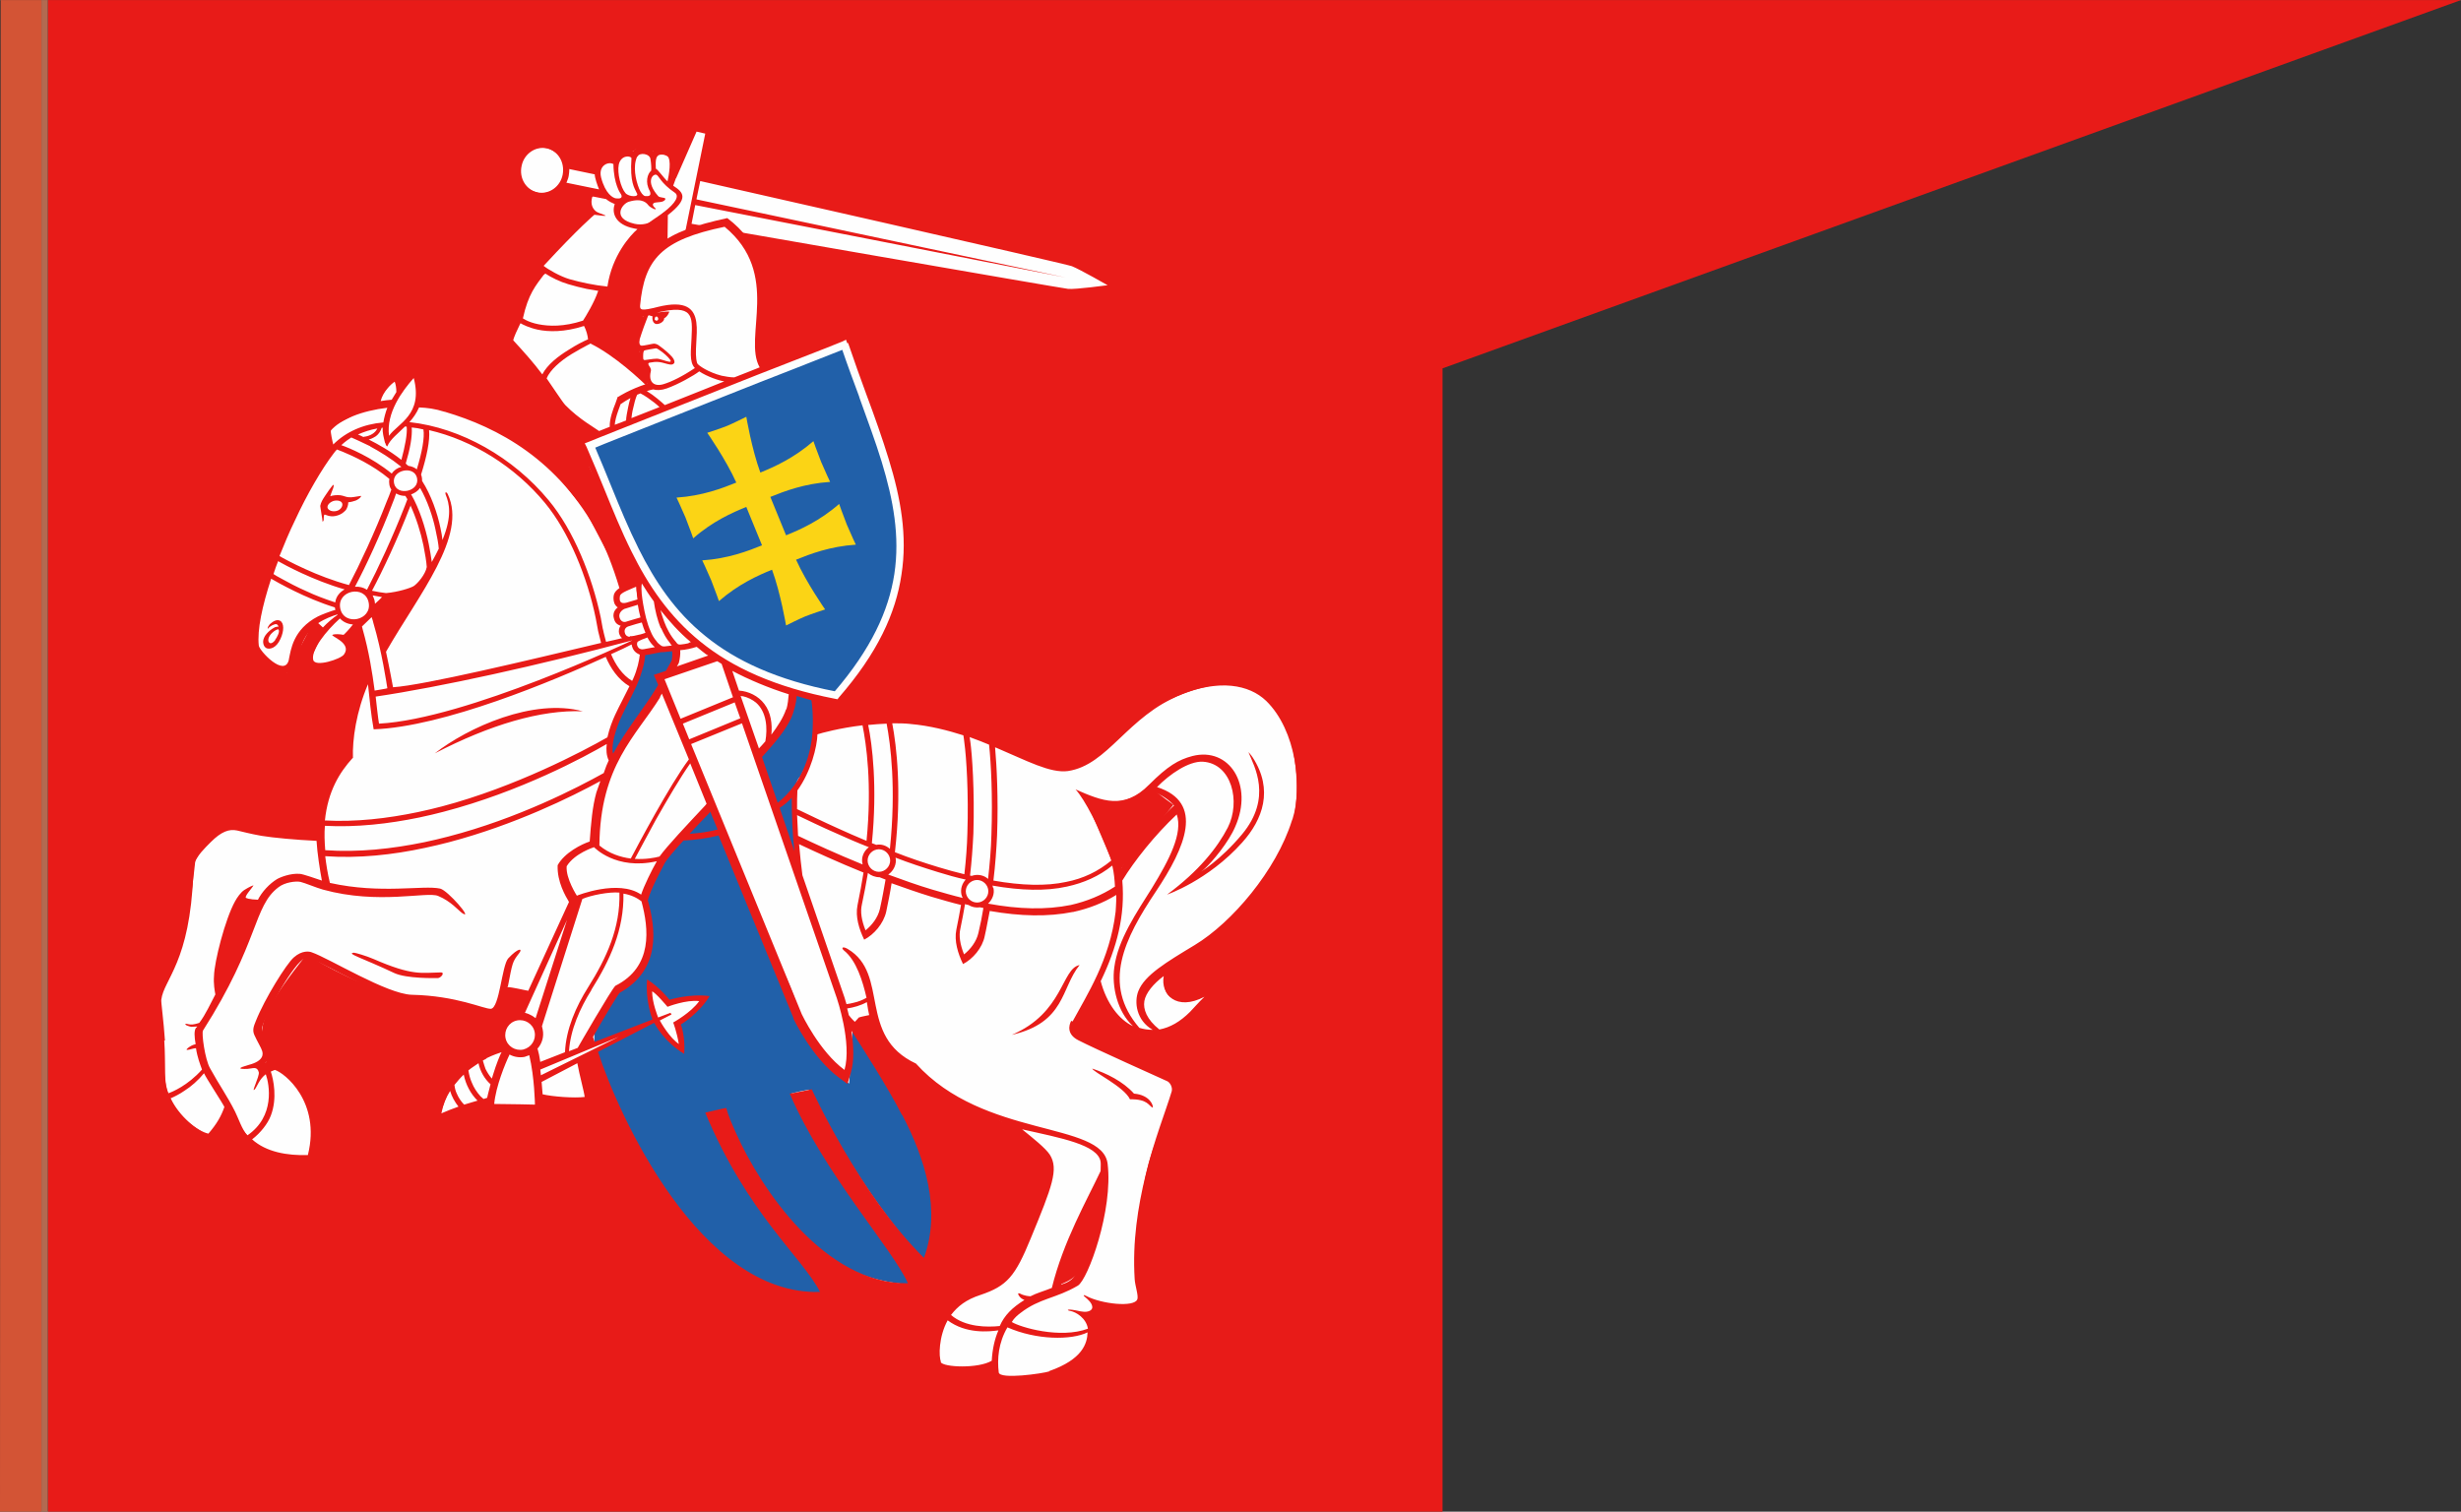 <?xml version="1.0" encoding="UTF-8" standalone="no"?>
<!-- Created with Inkscape (http://www.inkscape.org/) -->

<svg
   xmlns:dc="http://purl.org/dc/elements/1.1/"
   xmlns:cc="http://creativecommons.org/ns#"
   xmlns:rdf="http://www.w3.org/1999/02/22-rdf-syntax-ns#"
   xmlns:svg="http://www.w3.org/2000/svg"
   xmlns="http://www.w3.org/2000/svg"
   version="1.1"
   width="102.552mm"
   height="62.997mm"
   viewBox="0 0 7370 4527"
   id="svg2"
   xml:space="preserve"
   style="fill-rule:evenodd"><rect x="0" y="0" width="7370" height="4527" fill="#333333" stroke="none"/>
 <defs
   id="defs4">
  <style
   type="text/css"
   id="style6" />
 </defs>
 <g
   id="Слой_x0020_1">
  <polygon
   points="4320,1103 7370,0 143,0 143,4527 4320,4527 "
   id="polygon10"
   style="fill:#e81b18" />
  <polygon
   points="124,0 124,4527 143,4527 143,0 "
   id="polygon12"
   style="fill:#b26a51" />
  <polygon
   points="2,0 0,4527 124,4527 124,0 "
   id="polygon14"
   style="fill:#d35435" />
  <g
   id="_265443576">
   <polygon
   points="2062,687 2094,531 3207,787 3338,860 3208,883 "
   id="polygon17"
   style="fill:#fefefe" />
   <path
   d="m 1609,576 c -37,-7 -60,-43 -53,-80 7,-37 43,-60 80,-53 27,6 47,27 53,52 l 318,65 77,-177 41,11 -88,422 -48,-5 -1,-194 -312,-64 c -15,19 -41,29 -66,24 z"
   id="path19"
   style="fill:#fefefe" />
   <path
   d="m 1971,1376 -16,3 c -39,6 -107,-47 -138,-68 -5,-5 -42,-9 -66,-41 -28,-37 -39,-16 -70,-65 -21,-34 -87,-117 -96,-130 -6,0 -87,-47 -43,-111 4,-6 35,-79 35,-87 4,-2 35,-64 45,-87 8,-19 47,-56 61,-68 14,-5 53,-55 77,-68 0,-6 5,-54 8,-55 2,-23 39,-10 44,-12 -4,-17 -34,-79 -17,-87 -6,-18 89,-36 109,-53 17,-6 45,6 67,10 10,2 33,9 37,19 18,48 -12,67 3,89 11,-1 22,10 21,22 0,0 -14,13 -20,18 1,8 3,10 -4,16 -45,34 -61,39 -103,78 -4,24 -69,97 -76,130 -13,59 -14,41 -60,101 -56,73 108,152 212,243 4,4 3,2 8,2 23,35 29,-14 50,101 1,4 9,43 9,45 -6,3 -62,53 -78,55 z"
   id="path21"
   style="fill:#fefefe" />
   <path
   d="m 1966,1153 c 0,0 -64,-73 -182,-145 -4,-24 -14,-44 -14,-44 0,0 27,-44 42,-83 7,0 18,1 26,1 7,-106 70,-169 98,-194 7,-3 31,-14 40,-22 l -2,153 73,15 28,-139 c 129,22 1108,194 1121,194 29,0 172,-23 172,-23 0,0 -117,-78 -151,-90 -22,-8 -994,-227 -1107,-253 l 29,-142 -68,-15 c 0,0 -32,75 -47,108 -1,-5 -9,-27 -28,-31 -32,-7 -39,10 -40,11 -2,-2 -6,-16 -33,-13 -25,2 -27,12 -27,12 0,0 -10,-12 -36,0 -18,8 -20,17 -20,17 0,0 -15,-7 -35,2 -8,3 -19,12 -24,24 l -72,-15 c -1,-2 -5,-12 -6,-14 -12,-24 -33,-43 -61,-49 -48,-10 -95,23 -105,73 -10,50 20,99 68,108 28,6 56,-3 76,-22 2,-1 7,-7 8,-8 l 61,12 c -2,12 -6,32 6,49 -28,25 -95,93 -161,164 3,5 8,10 14,15 -13,14 -54,69 -68,140 -10,20 -15,30 -22,45 l 2,34 90,98 c 52,57 47,78 92,124 34,36 69,44 100,74 279,278 392,-215 164,-170 z m 120,-556 1106,234 -1110,-217 -11,56 c 0,0 1107,193 1128,195 22,2 118,-11 118,-11 0,0 -82,-47 -107,-57 -21,-8 -1113,-255 -1113,-255 l 0,0 -11,53 z m -476,-21 c -34,-7 -56,-42 -48,-79 7,-36 41,-60 75,-53 34,7 55,42 48,79 -7,36 -41,60 -75,53 z m 411,596 c 4,0 7,0 11,0 10,12 19,28 27,43 3,7 6,13 9,18 -30,-1 -61,-2 -90,-3 4,-7 10,-16 16,-25 9,-12 19,-24 27,-33 z m -56,6 c 8,-2 21,-3 34,-5 -6,7 -12,15 -18,23 -9,13 -17,25 -21,33 -13,0 -25,-1 -36,-1 6,-11 16,-23 25,-33 6,-7 12,-13 16,-17 z m -196,-149 c 72,36 149,107 182,141 -14,13 -35,36 -44,58 -3,0 -20,65 -48,82 -22,13 -57,-21 -57,-14 -22,-16 -67,-40 -109,-83 -8,-8 -39,-56 -56,-80 10,-25 42,-53 75,-73 18,-11 35,-20 48,-27 4,-2 7,-3 9,-5 z m 256,-496 61,-139 26,6 -83,407 -31,-6 2,-157 c 64,-50 47,-68 16,-88 2,-6 6,-17 8,-22 z m -47,-70 c 6,-1 16,1 20,4 14,10 5,58 1,76 -12,-11 -30,-37 -35,-38 0,-14 -4,-40 14,-42 z m -13,60 c 8,2 13,25 56,54 13,9 5,29 -34,59 -7,6 -39,45 -87,34 -69,-16 -37,-60 -17,-66 43,-13 55,6 60,12 4,4 7,5 10,7 8,5 15,5 8,-1 -8,-7 -9,-15 5,-16 8,-1 15,-1 19,-3 5,-2 9,-6 7,-9 -3,-3 -17,-2 -21,-7 -38,-43 -17,-66 -6,-64 z m -56,-54 c 6,-14 38,-9 39,8 2,12 3,28 2,34 -11,9 -19,35 -4,61 6,15 -4,16 -14,15 -6,-1 -13,-10 -18,-22 -11,-27 -19,-68 -6,-96 z m -18,5 c -5,72 9,89 16,104 9,13 -24,12 -34,0 -14,-16 -25,-60 -20,-85 6,-28 33,-28 38,-20 z m -54,18 c 1,60 21,87 21,87 0,0 14,18 -13,15 -9,-1 -32,-13 -45,-63 -9,-37 24,-49 38,-39 z m -141,56 c 2,-6 6,-14 7,-21 1,-7 2,-14 2,-21 l 4,1 72,15 c 0,10 8,33 13,45 l -98,-20 z m 84,95 c 0,0 15,2 25,3 25,2 -13,-7 -20,-13 -10,-8 -18,-22 -11,-45 l 41,8 c 8,7 19,12 26,15 -10,27 2,62 58,73 2,0 8,2 10,2 -21,18 -76,78 -90,172 -20,-2 -39,-5 -59,-9 -19,-4 -37,-8 -54,-13 -28,-8 -66,-30 -78,-40 107,-116 152,-153 152,-153 z m -151,180 4,-4 c 18,12 45,25 69,32 17,5 36,10 55,14 12,2 23,4 35,6 l -1,1 c -11,33 -36,74 -45,88 -58,19 -102,17 -133,11 -16,-3 -29,-8 -37,-12 -4,-2 -7,-4 -9,-5 -1,0 -1,-1 -1,-1 16,-73 39,-99 63,-131 z m -70,145 c 7,4 24,13 51,19 l 0,0 c 33,7 80,8 139,-11 7,13 11,29 12,40 -14,6 -36,17 -59,32 -31,19 -63,44 -78,73 -27,-36 -54,-66 -87,-102 1,-8 13,-34 21,-50 z"
   id="path14"
   style="fill:#e81b18" />
   <path
   d="m 3290,2244 c -131,146 -280,-57 -516,-80 -237,-23 -327,22 -327,22 l -11,-97 c 0,0 45,18 70,16 365,-379 152,-743 30,-1083 -104,40 -258,91 -258,91 l -11,-310 -39,-69 -61,-64 c 0,0 -166,43 -212,96 -46,53 -53,159 -53,159 l 23,22 2,5 -28,84 16,16 23,56 1,50 -86,46 -6,16 -14,66 -86,39 19,76 157,334 -49,25 -121,-231 -117,-147 c -80,-62 -171,-114 -278,-151 l -98,-17 -17,-96 -45,64 -16,-49 -61,78 -134,70 -1,71 c 0,0 -190,293 -229,579 16,39 102,83 102,83 l 75,-143 34,22 -44,93 c 0,0 52,22 110,-16 18,-12 1,-59 1,-59 l 40,-46 33,132 c 0,0 -61,158 -62,266 -76,100 -76,207 -84,247 -245,15 -276,-112 -377,66 -24,227 -50,314 -114,419 49,141 -47,307 157,407 53,-59 58,-87 57,-93 -1,-2 0,-2 0,0 8,22 84,200 254,158 5,-11 21,-260 -146,-273 31,-103 -94,-64 125,-335 236,141 336,128 434,150 107,26 151,46 155,-43 33,-9 77,17 77,17 l -16,59 c 0,0 -46,8 -57,35 -12,29 6,61 6,61 0,0 -79,14 -131,69 -55,59 -69,140 -69,140 l 127,-41 165,14 14,-28 144,0 -26,-123 43,-19 c 0,0 253,762 691,727 -236,-313 -347,-533 -347,-533 l 40,-8 c 0,0 217,539 571,515 -115,-158 -362,-571 -362,-571 l 39,-7 c 0,0 257,437 355,510 120,-259 -215,-705 -215,-705 l 61,-24 c 0,0 26,104 265,250 252,118 377,130 118,533 -167,71 -198,120 -199,233 30,46 177,16 177,16 0,0 -19,36 26,39 95,7 292,-22 252,-190 18,-10 23,-29 23,-29 0,0 55,18 133,-2 -35,-540 146,-563 97,-669 -7,-15 -299,-145 -299,-145 0,0 51,-133 73,-135 140,321 338,14 338,14 0,0 -140,75 -134,-35 5,-91 438,-216 393,-636 -46,-433 -452,-199 -587,-48 z M 661,2963 c -26,-101 63,-272 63,-272 l 56,4 c 0,0 -80,243 -120,267 z m 482,-1028 -26,-114 41,-36 94,-26 -109,176 z m 2013,1916 c 0,0 88,-240 140,-320 33,301 -138,320 -140,320 z m 189,-1237 -95,-224 c 0,0 112,45 190,-37 36,30 74,57 74,57 l -168,205 z"
   id="bielaje"
   style="fill:#fefefe" />
   <path
   d="m 1924,1953 -1,2 c 0,1 -3,46 -4,53 -1,8 -4,20 -13,24 -1,2 -2,2 -3,2 0,0 -13,27 -16,33 -8,14 -22,35 -27,49 -5,13 -4,15 -10,29 -1,2 -3,6 -3,8 -1,0 -17,32 -16,40 0,8 -6,33 -6,49 0,13 -2,6 2,25 0,2 1,4 1,7 4,0 8,-9 9,-10 0,0 68,-97 71,-102 6,-10 17,-25 26,-34 16,-16 29,-29 33,-50 l 0,-2 c 3,-16 4,-10 11,-21 3,-19 -9,-21 4,-30 1,-1 17,-9 17,-10 0,-1 5,-7 6,-10 l 0,-1 c 1,-3 10,-29 11,-30 1,-8 6,-18 7,-27 -2,-11 -83,5 -94,7 -2,0 -3,1 -3,-1 -1,0 -3,0 -3,0 z m 696,-697 c 21,58 37,116 51,176 68,211 23,533 -165,658 -35,-2 -72,-8 -110,-17 2,3 12,10 14,11 32,16 22,-20 30,40 3,22 7,76 -1,94 -13,31 -10,55 -31,86 -4,5 -8,19 -13,23 -11,10 -13,35 -18,37 0,20 5,49 3,68 -6,41 5,45 5,75 0,21 3,12 -3,35 -3,12 11,64 5,65 -2,-2 -33,-113 -35,-118 -10,-33 -27,-49 -34,-74 -7,-13 -30,-88 -33,-102 -5,-25 -20,-49 -3,-59 0,-1 0,-2 1,-2 16,-13 8,-44 46,-58 1,-5 14,-23 18,-28 19,-24 16,-34 27,-56 8,-17 2,-22 3,-41 l 1,2 c 2,-1 3,-1 4,-1 -141,-36 -290,-114 -365,-223 -62,-72 -108,-171 -148,-257 -35,-76 -96,-181 -111,-262 72,-36 211,-80 294,-114 40,-16 81,-33 122,-49 113,-46 247,-110 360,-143 11,32 73,196 88,236 z m -225,816 -8,-2 c 2,2 5,2 8,2 z m -9,-2 -3,-1 c 1,1 1,1 3,1 z m -268,337 c 7,11 5,6 7,14 -2,1 -44,48 -50,55 -31,35 -33,23 -63,69 -14,21 -54,63 -59,83 -5,6 2,45 -15,54 -14,7 16,92 13,123 -3,36 -13,77 -37,105 -1,2 -42,34 -55,46 -3,3 -24,28 -24,29 -6,21 -45,58 -47,76 -7,3 -14,64 -1,98 35,88 282,772 686,714 0,0 -120,-146 -218,-314 l -129,-219 c 17,-8 26,-11 43,-19 142,405 370,518 567,526 -122,-191 -243,-382 -365,-573 17,-4 34,-8 51,-11 118,227 233,388 347,517 58,-214 46,-296 -215,-705 -4,57 -7,113 -11,170 -160,-134 -119,-191 -217,-377 -32,-60 -34,-84 -55,-139 -9,-25 -63,-127 -77,-149 -17,-25 -29,-111 -44,-133 -3,-11 -26,-29 -32,-38 z"
   id="path25"
   style="fill:#2160a9" />
   <path
   d="m 2391,2525 c -1,-33 -3,-66 -4,-99 69,31 139,63 208,94 24,-101 18,-228 -11,-369 26,-2 52,-4 78,-6 24,143 34,281 17,408 69,22 139,44 208,66 29,-144 24,-286 1,-428 28,10 56,19 83,29 14,140 14,279 1,418 86,58 353,-10 367,-61 3,24 10,56 13,81 -97,69 -234,84 -393,67 -23,96 -11,90 -80,159 -23,-91 -22,-85 -5,-177 -74,-23 -138,-51 -213,-74 -5,107 -14,100 -77,178 -27,-98 -18,-101 -1,-201 -64,-28 -128,-57 -193,-85 z m -267,-818 147,-60 -51,-126 -149,61 -47,-115 149,-61 -59,-146 116,-47 59,146 154,-62 47,115 -154,62 51,126 143,-58 47,115 -143,58 59,146 -116,47 -59,-146 -147,60 -47,-115 z M 828,1668 c -7,19 -14,38 -21,57 67,32 133,64 200,96 10,8 18,22 28,31 14,11 30,17 44,29 15,101 40,195 55,297 260,-32 507,-131 772,-256 1,-8 -11,-1 -10,-9 -251,53 -466,104 -717,157 -15,-93 -52,-209 -67,-302 41,-91 85,-172 120,-269 34,59 55,130 62,206 12,-18 19,-43 31,-61 -7,-72 -33,-131 -59,-192 -2,-4 -6,-28 -7,-33 7,-47 18,-92 25,-139 -19,-9 -33,-7 -53,-16 -1,43 -5,83 -25,114 -50,-22 -99,-52 -149,-74 -14,12 -27,20 -41,32 55,27 108,60 157,93 3,7 4,19 7,25 3,8 7,16 10,24 -46,91 -91,188 -138,280 -79,-17 -153,-54 -223,-90 z m 996,541 c -248,156 -528,250 -857,256 -1,29 -2,59 -3,88 310,12 593,-83 854,-235 2,-15 12,-20 14,-35 2,-20 -10,-54 -8,-75 z m 123,744 c 0,20 1,32 5,51 4,16 1,15 9,33 5,12 4,20 14,31 7,8 35,38 38,46 1,2 16,12 18,12 2,4 8,6 11,10 5,-11 -9,-62 -11,-77 0,0 12,-6 14,-9 9,-9 49,-31 50,-36 0,0 11,-17 11,-18 1,-3 3,-7 5,-9 -17,0 -62,11 -81,10 -4,0 -17,4 -21,4 -2,0 -5,-2 -7,-1 -9,3 -31,-36 -40,-37 -7,-4 -3,2 -13,-7 0,0 -4,-3 -4,-2 z m -31,126 -306,117 7,39 300,-156 z m 1007,-447 c 21,-4 41,9 45,30 4,21 -9,41 -30,45 -21,4 -41,-9 -45,-30 -4,-21 9,-41 30,-45 z m -296,-88 c 21,-4 41,9 45,30 4,21 -9,41 -30,45 -21,4 -41,-9 -45,-30 -4,-21 9,-41 30,-45 z"
   id="path27"
   style="fill:#fefefe" />
   <path
   d="m 3817,2091 c -61,-64 -166,-90 -304,-27 -153,69 -224,217 -326,222 -85,5 -254,-131 -471,-143 -72,-4 -183,9 -259,28 0,-22 -2,-52 -4,-69 18,4 41,9 63,13 363,-409 171,-696 31,-1122 -17,7 -170,68 -247,98 -54,-81 74,-289 -122,-438 -193,42 -255,89 -279,235 -1,8 -3,27 -4,39 -1,15 11,21 31,20 -7,19 -21,53 -27,73 -5,15 -10,34 16,32 -1,10 -4,34 -3,38 1,3 1,3 14,0 2,1 4,6 6,14 3,9 2,23 2,28 0,4 2,13 4,17 -53,17 -86,39 -86,39 -1,0 -1,0 -2,0 l -7,20 c -7,17 -18,47 -17,70 -55,22 -96,38 -98,39 8,18 19,44 29,66 l 12,27 c 42,104 90,225 145,320 1,1 2,3 3,4 -10,4 -24,9 -37,15 -29,-98 -71,-181 -114,-242 -30,-43 -71,-94 -108,-123 -89,-85 -262,-178 -388,-188 2,-18 0,-46 -11,-88 -6,-22 -8,-21 -15,-12 -8,10 -26,28 -37,43 -1,-6 -8,-26 -11,-32 -30,15 -65,37 -80,96 -63,12 -124,45 -151,80 2,18 12,44 15,64 -61,76 -238,411 -226,588 1,15 40,65 80,78 24,8 53,1 60,-44 6,-38 20,-69 44,-89 l 15,14 c -20,25 -34,43 -37,70 -1,12 4,41 36,42 35,1 76,-14 93,-27 22,-17 18,-44 15,-51 -2,-6 -6,-13 -9,-17 2,-3 8,-10 16,-18 12,44 19,85 24,125 -36,75 -55,148 -55,240 -63,70 -84,160 -85,231 -147,-6 -198,-23 -238,-31 -25,-5 -58,9 -76,24 -47,41 -79,77 -80,117 -3,291 -104,334 -96,403 20,161 8,226 19,264 9,33 59,128 156,153 29,-35 46,-60 53,-77 2,5 5,11 7,16 44,117 170,125 246,121 60,-194 -87,-306 -122,-303 -9,4 -21,13 -24,8 -2,-4 2,-4 12,-13 25,-21 -27,-75 -23,-94 8,-36 97,-200 129,-207 30,-7 179,98 297,125 37,9 80,-7 242,44 33,10 54,-15 59,-41 1,-7 2,-13 4,-18 10,-2 27,-1 57,9 l -18,39 c -3,0 -6,1 -9,1 -36,8 -59,43 -51,79 1,5 2,9 4,13 -14,5 -37,16 -64,30 -20,11 -53,37 -79,64 -29,32 -52,74 -58,128 -1,9 -1,16 -1,26 6,-2 11,-5 18,-8 47,-23 111,-42 142,-50 -1,6 -2,11 -2,15 7,0 146,2 175,4 0,-6 0,-17 -1,-32 27,4 87,13 153,6 -2,-20 -22,-94 -29,-134 l 17,-11 c 64,188 309,756 719,728 -38,-122 -200,-221 -346,-543 0,0 17,-3 17,-3 0,0 200,548 592,522 0,-73 -251,-341 -353,-574 10,-2 21,-4 21,-4 0,0 159,344 356,519 122,-238 -70,-523 -196,-720 3,-5 6,-11 9,-14 2,-1 19,-2 22,-3 8,29 44,101 119,134 88,89 169,127 265,157 25,12 119,88 135,122 15,33 -31,142 -72,240 -18,41 -41,84 -67,106 -40,33 -218,27 -199,264 29,18 109,34 178,6 1,8 2,22 2,30 27,16 95,17 158,4 83,-17 184,-91 142,-188 16,-15 15,-24 84,-19 67,4 77,-20 72,-53 -9,-62 -11,-110 -5,-175 17,-187 83,-341 107,-421 10,-33 -6,-56 -27,-65 -62,-26 -213,-93 -263,-121 -16,-9 -18,-13 -8,-30 14,-26 38,-69 50,-94 13,38 37,75 58,96 79,78 224,66 319,-133 -15,9 -26,17 -45,27 -89,51 -123,5 -100,-60 51,-33 126,-75 193,-143 61,-62 152,-181 186,-294 32,-108 5,-281 -77,-367 z m -914,116 c 25,9 45,17 59,23 6,57 11,155 7,270 -1,43 -5,87 -10,132 -11,-10 -27,-14 -42,-11 -3,1 -5,1 -7,2 -2,0 -3,-1 -5,-1 5,-43 8,-85 10,-126 4,-131 -4,-237 -9,-274 0,-2 -2,-10 -2,-14 z m 372,199 c 67,22 118,14 165,-28 3,-2 8,-6 10,-8 27,8 53,27 66,42 -65,59 -123,134 -159,188 -10,-55 -50,-135 -83,-194 z m -1666,735 c 14,-15 21,-37 16,-59 -1,-3 -1,-6 -2,-9 l 121,-381 c 25,-11 81,-22 111,-19 3,105 -38,195 -94,284 -36,57 -66,125 -69,194 l -74,29 c -2,-15 -5,-29 -8,-39 z m 162,-177 c 56,-89 98,-180 96,-288 24,4 41,13 54,23 22,82 35,196 -78,253 -11,9 -112,184 -113,186 l -26,10 c 4,-64 33,-129 67,-183 z m -43,-281 c 0,0 -34,-52 -31,-89 24,-39 82,-57 82,-57 0,0 65,70 188,42 -15,26 -39,75 -47,100 -68,-47 -192,3 -192,3 z m -642,-799 c 0,0 -1,-4 -2,-8 9,-9 19,-18 29,-28 2,6 5,15 5,17 26,87 40,184 42,196 -1,1 -33,6 -38,7 -7,-53 -17,-117 -36,-184 z m 68,-557 c 1,5 5,12 6,9 9,-21 32,-38 53,-59 2,0 3,0 5,1 2,22 -5,58 -16,99 -34,-27 -70,-47 -98,-61 5,-1 11,-3 22,-10 8,-6 14,-15 17,-25 1,0 3,0 3,-1 -1,16 3,29 7,46 z m 647,598 c -219,52 -531,127 -624,133 -2,-10 -10,-55 -21,-106 0,-1 1,-1 1,-2 98,-171 243,-345 184,-470 -3,-7 -10,-9 -6,2 10,25 20,62 -10,135 -1,-10 -3,-23 -6,-36 -9,-44 -28,-99 -55,-141 0,-4 0,-8 -1,-12 -1,-3 -1,-5 -2,-7 17,-54 27,-102 24,-133 130,30 257,109 347,218 72,87 127,223 152,345 2,11 4,22 6,32 1,4 1,8 3,14 2,8 4,17 7,28 z m -685,-142 c 6,1 18,3 28,5 -7,7 -15,15 -21,20 0,-3 -1,-6 -1,-8 -1,-6 -4,-12 -6,-17 z m 114,-302 c 11,-4 21,-10 28,-20 22,38 38,86 46,124 5,22 9,44 10,58 -6,12 -13,26 -21,40 -2,-15 -5,-34 -9,-54 -10,-49 -28,-106 -53,-149 z m -50,-34 c -8,-40 61,-55 69,-15 8,40 -61,55 -69,15 z m 49,66 c 17,37 31,81 39,120 5,25 9,49 10,65 -4,22 -27,49 -39,57 -10,6 -47,18 -83,21 0,0 0,0 0,0 -11,-1 -28,-4 -42,-7 33,-62 78,-158 113,-249 1,-2 2,-5 3,-7 z m 5,268 c -14,21 -57,90 -79,127 -1,-3 -15,-54 -23,-77 19,-18 35,-32 35,-32 13,-2 54,-10 67,-17 z m 15,-375 c -7,-6 -17,-10 -26,-11 -3,-2 -5,-4 -8,-7 13,-43 20,-81 18,-108 12,1 23,3 35,6 4,24 -4,68 -20,120 z m -160,-97 c -6,-3 -12,-6 -17,-8 18,-8 36,-14 58,-18 -6,13 -21,23 -41,25 z m 20,28 c 28,15 62,36 93,61 -12,3 -22,10 -29,20 -60,-49 -128,-77 -151,-85 13,-12 24,-19 30,-23 9,4 30,13 56,26 z m 78,141 c 8,5 18,7 27,7 2,3 4,7 6,10 -3,7 -5,14 -8,21 -36,92 -81,189 -113,250 -11,-7 -23,-10 -36,-9 33,-62 77,-157 112,-249 4,-10 8,-20 11,-30 z m 705,440 c 0,0 1,0 1,0 0,0 0,0 0,0 0,0 0,0 0,0 -5,2 -496,235 -758,249 -2,-9 -9,-71 -10,-81 196,-29 485,-93 767,-168 z m 88,-37 c 7,16 15,31 26,44 1,2 3,5 6,8 -5,1 -10,1 -16,2 -7,1 -12,2 -18,-3 -4,-3 -9,-7 -12,-12 -7,-8 -13,-18 -17,-28 -12,-26 -18,-55 -23,-83 -3,-19 -7,-42 -4,-62 10,16 22,35 36,54 4,27 10,54 21,80 z m 58,271 -48,-118 158,-54 13,8 34,100 -156,64 z m 162,-49 17,48 -153,63 -19,-47 156,-64 z m -173,-107 6,-11 c 3,-12 5,-26 4,-38 16,-1 34,-5 49,-10 1,1 2,1 3,2 8,7 16,13 25,20 l 7,4 -95,33 z m 36,-70 c -8,2 -16,3 -24,4 -8,1 -10,-1 -15,-8 -8,-9 -15,-19 -21,-30 -11,-19 -19,-43 -25,-65 26,33 56,67 91,96 -2,1 -5,1 -7,2 z m -151,-5 c 2,-3 18,-9 27,-12 1,1 1,3 2,4 5,9 11,17 19,24 0,0 1,1 1,1 -7,1 -11,2 -17,3 -15,3 -20,4 -24,3 -6,-1 -10,-5 -12,-12 -1,-4 0,-9 3,-12 z m -26,-14 c -4,0 -13,-2 -15,-13 -2,-8 2,-15 10,-18 15,-5 33,-10 41,-12 3,11 7,21 11,31 -6,2 -14,5 -21,6 -7,2 -20,5 -26,4 z m 19,-150 c 0,7 1,16 2,19 0,6 1,13 2,19 -10,3 -30,9 -34,10 -8,2 -15,1 -18,-5 -2,-5 -1,-13 0,-17 2,-4 7,-8 20,-14 12,-5 20,-9 28,-12 z m -37,67 c 6,-2 29,-9 42,-13 2,13 5,26 8,38 -12,3 -30,9 -44,13 -6,2 -16,-1 -19,-14 -3,-14 11,-23 14,-24 z m 24,107 c 0,2 0,4 1,5 3,12 12,20 22,24 0,0 1,0 1,0 0,0 0,1 0,1 -2,17 -7,43 -20,72 -1,2 -2,4 -3,6 -30,-18 -50,-49 -63,-80 29,-13 50,-23 61,-29 z m 26,92 c 7,-20 13,-40 14,-61 0,0 0,0 0,0 4,-1 8,-1 12,-2 9,-2 21,-4 35,-7 0,0 1,0 1,0 11,0 22,-2 33,-3 1,10 0,22 -2,29 l -17,30 -12,4 -24,8 10,23 3,7 -6,10 c -35,58 -90,124 -129,196 -7,-24 8,-74 25,-111 19,-42 42,-79 57,-122 z m 58,65 6,-11 81,197 c -57,76 -154,259 -174,297 -31,-4 -65,-15 -94,-39 2,-240 110,-328 182,-444 z m -75,484 c 11,-20 35,-66 63,-117 34,-60 74,-128 103,-169 l 49,121 -5,6 c -57,61 -112,119 -136,152 -15,4 -42,9 -74,7 z m 221,-135 5,-6 22,53 c -26,7 -55,11 -84,13 15,-16 39,-42 57,-60 z m -52,-209 152,-62 284,823 c 0,0 46,135 23,215 -75,-55 -128,-167 -128,-167 l -331,-808 z m 212,39 c 38,-42 69,-78 87,-116 9,-20 16,-49 17,-67 9,3 40,12 44,13 3,19 5,52 4,75 -1,78 -28,171 -105,232 l -47,-137 c 0,0 0,0 0,0 z m -9,-25 0,0 -55,-158 c 3,1 6,1 7,1 14,3 28,10 39,19 32,28 35,77 28,116 -7,8 -13,15 -19,21 z m 81,-118 c -8,25 -26,52 -44,76 3,-32 -1,-66 -21,-92 -18,-24 -47,-38 -76,-40 l -20,-59 0,0 c 47,25 108,51 169,70 -1,13 -3,32 -7,45 z m -20,296 c 14,-9 26,-19 37,-31 0,53 2,108 8,160 l -44,-129 z m 53,21 c 23,11 79,38 114,53 31,14 65,29 101,43 -15,11 -24,31 -19,50 0,1 0,2 1,2 -79,-32 -148,-64 -194,-86 -1,-22 -2,-43 -3,-63 z m 212,173 c 9,8 22,13 35,13 6,2 12,5 18,7 -5,28 -10,57 -17,88 -6,26 -24,49 -43,64 -12,-30 -16,-56 -11,-77 7,-33 13,-64 18,-94 z m 40,-4 c -18,4 -36,-8 -40,-26 -4,-18 8,-36 26,-40 18,-4 36,8 40,26 4,18 -8,36 -26,40 z m 42,-42 c 41,16 84,30 126,43 29,9 57,17 85,23 -11,12 -16,28 -13,44 1,4 2,7 4,11 -29,-7 -60,-16 -91,-25 -44,-13 -88,-29 -132,-45 16,-11 26,-31 22,-51 z m 210,140 c 3,1 6,1 9,2 10,6 22,9 34,7 4,1 8,1 11,2 -4,25 -9,50 -15,75 -6,26 -24,49 -43,64 -12,-30 -16,-56 -11,-77 5,-25 10,-49 14,-74 z m 42,-6 c -18,4 -36,-8 -40,-26 -4,-18 8,-36 26,-40 18,-4 36,8 40,26 4,18 -8,36 -26,40 z m 41,-43 c 0,-2 -1,-4 -2,-7 86,15 160,17 223,3 51,-11 96,-31 136,-63 5,21 7,43 8,63 -40,26 -84,44 -132,55 l 0,0 c -74,15 -156,13 -248,-4 13,-12 20,-30 16,-47 z m -248,-491 c 59,5 115,20 159,34 1,5 2,13 3,22 6,44 13,150 9,272 -1,37 -4,78 -9,122 -25,-6 -51,-13 -77,-21 -43,-13 -88,-28 -131,-45 21,-183 5,-317 -8,-386 18,0 37,0 55,2 z m -71,-2 c 12,63 29,194 10,376 -11,-10 -26,-15 -41,-12 -4,-2 -8,-3 -13,-5 17,-169 1,-296 -11,-354 18,-2 36,-3 55,-4 z m -72,6 c 11,55 29,175 12,346 -31,-13 -61,-26 -87,-38 -36,-16 -98,-46 -121,-57 0,-21 0,-40 1,-56 41,-57 59,-131 60,-168 12,-4 67,-19 135,-27 z m -52,-1146 c 43,127 90,241 123,351 72,235 81,448 -149,713 -363,-70 -510,-239 -610,-441 -50,-101 -88,-210 -137,-318 19,-7 212,-84 401,-159 180,-71 356,-140 371,-146 z M 1917,914 c 13,-138 64,-196 253,-235 171,141 54,331 105,421 -24,10 -51,20 -76,30 -13,0 -27,-3 -38,-5 -39,-10 -69,-30 -73,-37 -20,-62 52,-211 -118,-169 -51,13 -54,9 -53,-5 z m -2,104 c 7,-23 19,-56 26,-73 1,0 2,0 3,-1 2,1 5,2 10,3 -1,7 0,20 10,23 10,2 26,-7 25,-17 9,-4 16,-18 15,-20 -8,-1 -29,2 -37,3 110,-26 107,10 104,76 -1,34 -8,72 10,90 -37,25 -70,41 -93,48 -28,9 -47,-5 -39,-38 2,-8 -3,-13 -6,-18 -3,-6 -1,-7 2,-8 22,-4 30,-3 54,4 11,3 17,2 20,-3 2,-2 1,-10 -6,-18 -9,-10 -21,-21 -39,-34 -6,-5 -13,-6 -16,-6 -4,0 -31,7 -37,6 -5,0 -8,-8 -5,-18 z m 46,-63 c -1,-3 2,-7 4,-7 3,-1 5,2 6,5 1,3 -1,7 -4,7 -3,1 -6,-2 -7,-5 z m -35,112 c 0,-14 2,-15 3,-17 2,-2 30,-6 35,-7 3,0 6,2 9,4 14,9 27,21 33,29 5,6 2,8 -3,7 -8,-1 -27,-9 -36,-9 -4,0 -16,1 -28,3 -12,2 -13,2 -13,-9 z m 30,99 c 10,3 24,3 41,-3 34,-12 82,-39 97,-51 24,16 60,28 75,30 -21,9 -96,38 -178,71 -10,-9 -31,-28 -54,-42 7,-2 13,-4 19,-5 z m -48,16 c 3,-1 7,-3 10,-4 14,7 29,18 42,28 6,5 11,9 15,13 -28,11 -56,22 -84,33 1,-8 2,-18 5,-29 3,-14 7,-30 12,-41 z m -49,28 c 7,-5 18,-12 29,-18 -3,9 -5,19 -7,28 -3,16 -6,29 -6,39 -12,5 -23,9 -34,13 1,-12 5,-27 10,-41 3,-9 6,-16 8,-22 z m -527,23 c 159,47 341,143 461,369 19,36 42,92 62,159 -7,5 -11,9 -14,14 -5,8 -5,23 0,34 4,7 9,10 9,10 0,0 -17,11 -12,31 3,14 9,20 21,24 -5,4 -7,15 -5,23 2,6 5,11 9,14 -15,4 -31,7 -48,11 -3,-10 -5,-20 -7,-27 -1,-5 -2,-10 -3,-13 -2,-11 -4,-22 -6,-33 -26,-123 -81,-261 -156,-351 -106,-128 -262,-217 -417,-234 11,-12 21,-26 29,-44 24,1 48,4 76,13 z m -93,-101 c 29,110 -48,136 -74,173 -9,-69 40,-135 74,-173 z m -57,11 c 3,7 5,19 5,31 -4,6 -10,16 -14,23 -11,1 -22,2 -33,4 7,-28 31,-51 42,-58 z m -192,147 c 30,-35 94,-60 170,-69 -5,12 -10,31 -12,44 -60,5 -112,28 -150,66 -2,-7 -9,-39 -7,-42 z m -106,267 c 35,-76 81,-155 115,-199 3,-4 6,-8 10,-12 2,1 8,3 18,7 29,12 89,39 139,81 -1,5 -1,11 0,17 1,6 3,11 6,15 -4,12 -9,24 -14,36 -36,93 -81,189 -113,250 -48,-13 -94,-31 -131,-48 -40,-18 -69,-34 -77,-39 14,-35 29,-71 47,-108 z m -52,123 c 21,12 106,58 200,85 -14,8 -26,21 -28,39 -30,-10 -60,-21 -85,-33 -30,-13 -56,-27 -74,-37 -13,-7 -22,-12 -26,-15 4,-13 9,-26 14,-39 z m 178,162 c -11,7 -30,23 -43,37 l -14,-13 c 19,-13 44,-22 57,-26 l 1,2 z m -145,134 c -13,54 -89,-28 -90,-43 -5,-47 10,-117 37,-200 21,12 101,58 191,86 0,2 0,4 1,5 0,1 0,1 1,2 -14,4 -41,14 -53,20 -75,39 -81,101 -87,129 z m 163,-75 c -11,-2 -25,-3 -32,0 -10,3 60,24 34,59 -10,14 -87,39 -92,16 -7,-30 39,-87 80,-124 10,11 24,17 39,18 -10,13 -25,29 -28,31 z m -9,-79 c -11,-54 74,-72 85,-18 11,54 -74,72 -85,18 z m 38,448 c -2,-56 10,-139 45,-221 5,46 9,91 17,135 209,-7 540,-146 695,-217 14,33 37,68 71,88 -14,29 -30,58 -43,86 -7,15 -17,40 -23,67 -72,41 -276,149 -496,207 -24,6 -47,12 -72,17 -91,19 -186,30 -278,25 9,-88 44,-144 83,-187 z m -84,203 c 95,5 191,-6 283,-25 24,-5 49,-11 72,-17 230,-60 424,-165 489,-203 -2,17 -1,35 6,49 -4,8 -10,23 -15,38 -79,44 -257,136 -465,190 -24,6 -47,12 -72,17 -97,20 -198,31 -297,24 -2,-26 -3,-50 -1,-73 z m -479,643 c -4,-59 -12,-116 -11,-122 8,-63 86,-111 96,-379 1,-14 1,-24 5,-34 9,-21 27,-39 47,-59 32,-32 55,-40 79,-35 18,4 39,10 73,16 37,6 102,12 165,15 2,36 10,87 16,119 -18,-6 -55,-19 -65,-20 -29,-3 -62,11 -70,16 -21,13 -44,36 -58,64 -6,-1 -22,-3 -34,-8 -7,-3 19,-31 22,-37 1,-2 -13,4 -27,13 -11,7 -22,23 -28,34 -30,54 -62,181 -63,223 -2,24 2,45 4,56 -14,26 -29,60 -48,85 -5,2 -20,6 -26,5 -6,0 -13,-3 -15,-2 -5,3 11,8 17,9 3,0 15,-1 18,-1 -1,1 -3,4 -4,4 -6,8 -5,27 -1,49 -9,2 -14,5 -20,9 -4,3 -15,11 2,7 6,-1 12,-4 19,-4 4,27 12,47 18,64 -43,48 -89,67 -101,71 -14,-23 -7,-86 -12,-158 z m 265,-397 c -25,62 -57,147 -96,229 -1,-15 2,-30 3,-41 2,-33 25,-119 43,-161 4,-10 16,-38 21,-35 5,2 15,5 29,8 z m -134,676 c -33,-6 -89,-53 -114,-106 8,-3 28,-13 42,-23 19,-12 40,-30 58,-52 6,14 56,90 61,101 -9,26 -22,50 -48,80 z m 186,-186 c 2,-1 9,-4 12,-5 28,8 139,95 99,255 -62,2 -125,-9 -167,-47 25,-19 47,-47 56,-71 20,-52 8,-108 0,-132 z m 710,-255 c 14,-72 13,-73 34,-100 11,-14 -2,-17 -33,16 -19,21 -26,149 -52,151 -21,1 -101,-39 -237,-42 -74,-2 -247,-109 -299,-127 -7,-3 -29,-7 -54,15 -22,19 -87,123 -114,191 -4,11 -12,25 -4,42 8,18 21,39 23,47 3,9 6,30 -40,42 -32,9 -34,13 -4,12 16,-1 29,-9 34,10 3,12 -26,67 -11,50 5,-6 13,-30 32,-44 11,31 28,126 -55,183 -15,-14 -29,-56 -37,-71 -23,-46 -47,-79 -75,-130 -15,-26 -26,-105 -21,-113 169,-265 150,-372 226,-429 19,-15 52,-19 66,-16 13,3 46,17 67,23 167,46 311,5 345,19 39,16 61,44 73,52 33,21 -44,-69 -67,-74 -51,-11 -177,17 -330,-17 -7,-29 -11,-55 -14,-80 100,7 202,-4 299,-25 24,-5 49,-11 72,-17 197,-52 367,-136 453,-183 -7,19 -12,34 -12,34 -12,43 -16,92 -20,147 -24,8 -75,33 -96,71 -2,50 24,93 34,110 l -122,266 c -13,-2 -48,-11 -63,-11 z m 177,-199 -94,294 c -1,-1 -9,-6 -10,-7 -7,-4 -14,-7 -22,-9 l 126,-278 z m -241,414 c 18,-9 41,-17 45,-18 -4,7 -16,36 -25,66 -1,4 -3,9 -4,13 -8,-9 -14,-19 -19,-29 -1,-2 -6,-18 -8,-25 4,-2 7,-4 11,-6 z m -135,164 c 5,-25 14,-47 26,-66 5,17 14,33 25,47 -17,6 -35,13 -51,20 z m 68,-25 c -9,-9 -17,-21 -22,-33 -4,-8 -6,-17 -7,-26 9,-11 18,-22 28,-31 0,0 0,1 0,1 6,29 20,56 41,77 -12,3 -25,8 -40,12 z m 68,-20 -10,3 c -3,-3 -6,-5 -9,-8 -11,-12 -20,-26 -26,-41 -5,-11 -8,-23 -10,-35 0,-1 0,-1 0,-2 1,-1 2,-1 3,-2 3,-3 14,-10 27,-19 0,0 0,0 0,0 5,24 18,47 36,63 -6,22 -10,40 -10,40 z m 145,20 c 0,0 -80,-2 -123,-2 5,-53 33,-121 46,-148 13,7 29,10 45,7 3,-1 9,-3 14,-5 16,67 17,148 17,148 z m -36,-165 c -24,5 -48,-10 -53,-34 -5,-24 10,-48 34,-53 24,-5 48,10 53,34 5,24 -10,47 -34,53 z m 184,142 c -32,4 -97,-1 -126,-8 -1,-9 -2,-27 -3,-37 l 107,-56 c 6,34 20,84 22,101 z m -131,-64 c -1,-6 -1,-12 -2,-18 l 235,-98 -233,115 z m 1082,118 c 69,132 117,285 65,428 -194,-192 -336,-505 -336,-505 0,0 -62,13 -66,13 105,243 306,462 354,568 -250,2 -440,-283 -514,-448 -14,-31 -25,-57 -30,-77 0,-1 -54,12 -63,14 127,304 289,431 344,537 -358,11 -603,-527 -665,-719 l 168,-87 c 5,9 32,58 90,93 4,-53 -10,-88 -10,-88 0,0 54,-32 86,-85 -60,-8 -120,11 -120,11 0,0 -30,-38 -67,-61 -6,59 13,113 16,120 l -173,67 c -2,-4 -4,-11 -5,-15 30,-53 75,-128 80,-132 124,-69 108,-193 84,-277 11,-37 33,-77 50,-110 7,-13 32,-42 57,-69 33,-1 73,-7 105,-15 l 224,546 0,1 0,1 c 2,5 57,118 135,176 l 27,20 10,-33 c 11,-37 8,-84 2,-126 24,37 111,172 151,252 z m -668,-212 c -28,-18 -55,-65 -58,-71 l 35,-18 -3,-5 -37,14 c -1,-3 -18,-44 -18,-78 10,3 46,46 46,46 0,0 56,-22 95,-17 -25,35 -78,64 -78,64 0,0 11,28 17,65 z m 568,-87 c -8,2 -21,4 -30,7 -4,5 -12,13 -12,13 0,0 -10,-9 -18,-20 -2,-7 -3,-14 -5,-20 20,-3 41,-9 59,-19 3,18 5,32 7,39 z m 334,838 c 80,-27 104,-55 151,-170 64,-155 84,-207 57,-250 -13,-20 -51,-50 -83,-76 116,26 227,46 235,97 1,7 0,19 0,28 -41,87 -112,211 -146,350 -25,10 -45,15 -64,25 -20,-1 -31,-8 -31,-8 0,0 -11,-5 -3,7 4,6 10,10 16,12 -37,23 -60,46 -74,78 -37,4 -103,4 -146,-33 20,-26 45,-46 88,-60 z m 360,-313 c -9,75 -33,186 -72,249 -13,20 -27,27 -46,33 27,-110 93,-231 118,-282 z m -478,513 c -7,-15 -7,-75 20,-124 55,41 123,34 152,30 -11,25 -18,56 -20,91 -40,24 -145,20 -153,4 z m 324,29 c -18,6 -148,25 -151,3 -5,-40 -1,-89 26,-135 86,38 191,39 240,15 -1,33 -15,81 -115,116 z m 66,-1050 c -7,13 -14,40 21,58 48,25 252,116 267,123 8,4 16,18 13,30 -17,57 -53,146 -79,254 -22,91 -39,196 -32,308 1,20 12,50 8,61 -9,25 -108,14 -153,-10 -9,-5 -9,-1 -5,2 10,8 22,19 23,30 1,7 -4,13 -16,15 -11,2 -28,-3 -34,-4 -27,-5 -28,0 -15,2 16,3 47,21 52,53 -83,31 -202,-4 -228,-20 7,-12 18,-21 26,-27 58,-45 106,-43 172,-82 30,-18 106,-226 89,-365 -16,-128 -371,-75 -574,-300 -176,-82 -78,-268 -204,-343 -15,-9 -21,-4 -12,4 38,30 57,94 68,142 -12,7 -25,12 -39,15 -7,2 -14,3 -21,4 -3,-11 -6,-19 -6,-20 l -126,-366 c -4,-29 -7,-61 -10,-93 47,22 116,54 193,85 -5,31 -11,64 -18,98 -7,34 5,72 20,103 29,-15 58,-48 66,-84 6,-29 12,-58 16,-85 39,14 79,28 118,40 31,9 61,18 90,25 -4,24 -9,49 -14,74 -7,34 5,72 20,103 29,-15 58,-48 65,-84 6,-26 10,-51 15,-75 92,16 174,18 249,3 l 1,0 c 46,-10 90,-27 129,-51 0,28 -2,48 -2,50 -17,145 -87,251 -129,329 z m 89,-120 c 48,-100 73,-195 64,-300 36,-59 97,-136 163,-198 19,56 -22,135 -74,220 -47,75 -102,155 -113,238 -8,57 9,133 56,176 -41,-19 -79,-67 -97,-136 z m 310,48 c -18,17 -34,36 -43,45 -30,30 -60,47 -92,53 -38,-30 -49,-61 -45,-85 4,-24 27,-52 58,-75 -10,55 38,106 122,62 z m 262,-528 c -47,150 -180,306 -291,373 -86,52 -150,90 -169,138 -13,33 -6,88 43,116 -14,0 -27,-2 -40,-6 -113,-131 -45,-267 50,-409 88,-132 146,-266 3,-312 38,-39 95,-78 137,-76 87,5 114,120 75,197 -31,60 -86,130 -182,201 0,0 123,-42 225,-156 62,-69 94,-158 32,-254 -5,-8 -15,-19 -13,-16 17,42 72,135 -19,245 -66,79 -126,114 -126,114 0,0 5,-3 11,-8 26,-23 75,-83 94,-128 56,-126 -18,-240 -128,-212 -42,11 -74,30 -130,86 -75,76 -140,49 -220,14 27,29 74,119 103,201 1,4 3,8 4,12 -40,33 -84,54 -135,64 -60,13 -133,11 -218,-4 6,-49 9,-94 11,-136 4,-112 -1,-206 -6,-263 2,1 3,1 3,1 92,39 162,77 215,70 121,-18 177,-164 341,-230 112,-44 201,-30 253,20 90,88 109,259 79,353 z M 807,1871 c -2,2 -7,9 -5,12 7,-9 18,-13 23,-14 3,-1 8,2 9,8 -3,-1 -6,0 -10,1 -13,6 -30,21 -34,34 -4,9 -2,24 8,29 9,4 29,1 42,-28 11,-24 11,-47 -1,-54 -9,-5 -20,0 -32,11 z m 17,46 c -6,8 -13,11 -17,8 -7,-6 -3,-19 7,-29 8,-8 18,-13 20,-11 5,6 -4,23 -10,31 z m 921,213 c -148,-40 -343,48 -443,126 166,-86 318,-131 443,-126 z m 1285,969 c 161,-37 147,-140 203,-209 -54,10 -48,143 -203,209 z M 1320,2912 c -58,1 -84,11 -201,-40 -23,-10 -55,-19 -59,-19 -25,2 26,16 121,61 37,17 121,15 130,15 9,0 23,-17 9,-17 z m 2064,380 c 54,-1 56,20 68,25 3,-4 -7,-38 -56,-42 -33,-37 -83,-61 -125,-75 2,10 95,54 113,92 z M 969,1556 c 1,-4 0,-14 3,-15 2,-1 14,8 33,4 19,-4 27,-14 31,-18 4,-6 7,-15 7,-23 6,0 16,-3 22,-5 14,-6 19,-15 15,-14 -1,0 -2,1 -6,1 -8,1 -20,4 -29,3 -8,0 -17,-5 -26,-6 -10,-1 -22,0 -30,3 2,-8 8,-21 9,-25 1,-4 4,-15 -4,-5 -5,6 -12,16 -20,28 -8,12 -13,20 -15,31 0,4 2,11 3,20 2,11 4,26 4,27 1,1 4,-5 4,-8 z m 30,-56 c 12,-3 24,0 26,8 2,8 -5,19 -17,22 -12,3 -24,-1 -27,-9 -2,-8 6,-17 18,-21 z"
   id="path14_0"
   style="fill:#e81b18" />
   <polygon
   points="2271,1646 2220,1520 2071,1581 2024,1466 2173,1405 2114,1259 2230,1212 2289,1358 2443,1296 2489,1411 2336,1473 2387,1599 2530,1541 2576,1656 2434,1714 2493,1860 2377,1907 2318,1761 2171,1821 2124,1706 "
   id="polygon30"
   style="fill:#f9c406;stroke:#2b2a29;stroke-width:14.373" />
   <path
   d="m 2512,1073 c 39,116 83,221 113,322 66,216 74,412 -137,655 -334,-64 -468,-220 -560,-405 -46,-93 -81,-192 -125,-292 17,-7 195,-77 368,-146 166,-65 327,-128 341,-134 z"
   id="path32"
   style="fill:#2160a9" />
   <path
   d="m 2538,1030 c 18,53 36,103 54,152 25,67 48,132 67,194 36,117 56,229 38,344 -17,116 -72,235 -187,367 l -3,4 -5,-1 c -181,-35 -308,-94 -402,-170 -94,-76 -156,-168 -206,-269 -30,-60 -56,-124 -82,-188 -17,-41 -34,-83 -53,-126 l -4,-8 8,-3 37,-15 c 67,-27 212,-84 358,-142 75,-30 149,-59 211,-83 85,-33 146,-57 155,-61 l 8,-4 3,9 z m 38,158 c -17,-46 -35,-94 -52,-144 -21,8 -76,30 -147,58 -62,24 -136,53 -211,83 -142,56 -290,115 -358,142 l -29,12 c 17,39 33,79 49,118 26,64 52,127 82,187 49,98 109,189 201,263 91,74 215,132 390,166 110,-128 163,-243 180,-354 17,-113 -3,-222 -38,-337 -19,-62 -43,-126 -67,-193 z"
   id="path34"
   style="fill:#fefefe;fill-rule:nonzero;stroke:#fefefe;stroke-width:5.412" />
   <path
   d="m 2280,1628 -43,-105 -2,-5 c -42,17 -101,43 -159,94 0,0 -10,-29 -23,-62 -14,-33 -27,-60 -27,-60 77,-5 137,-28 179,-45 -31,-69 -87,-149 -87,-149 0,0 43,-14 60,-21 17,-7 57,-27 57,-27 0,0 16,96 42,167 42,-17 100,-43 159,-94 0,0 10,29 23,62 14,33 27,60 27,60 -77,5 -137,28 -179,45 l 2,5 43,105 2,5 c 42,-17 101,-43 159,-94 0,0 10,29 23,62 14,33 27,60 27,60 -77,5 -137,28 -179,45 31,69 87,149 87,149 0,0 -43,14 -60,21 -17,7 -57,27 -57,27 0,0 -16,-96 -42,-167 -42,17 -100,43 -159,94 0,0 -10,-29 -23,-62 -14,-33 -27,-60 -27,-60 77,-5 137,-28 179,-45 l -2,-5 z"
   id="path2838"
   style="fill:#fbd415;fill-rule:nonzero" />
  </g>
 </g>
</svg>